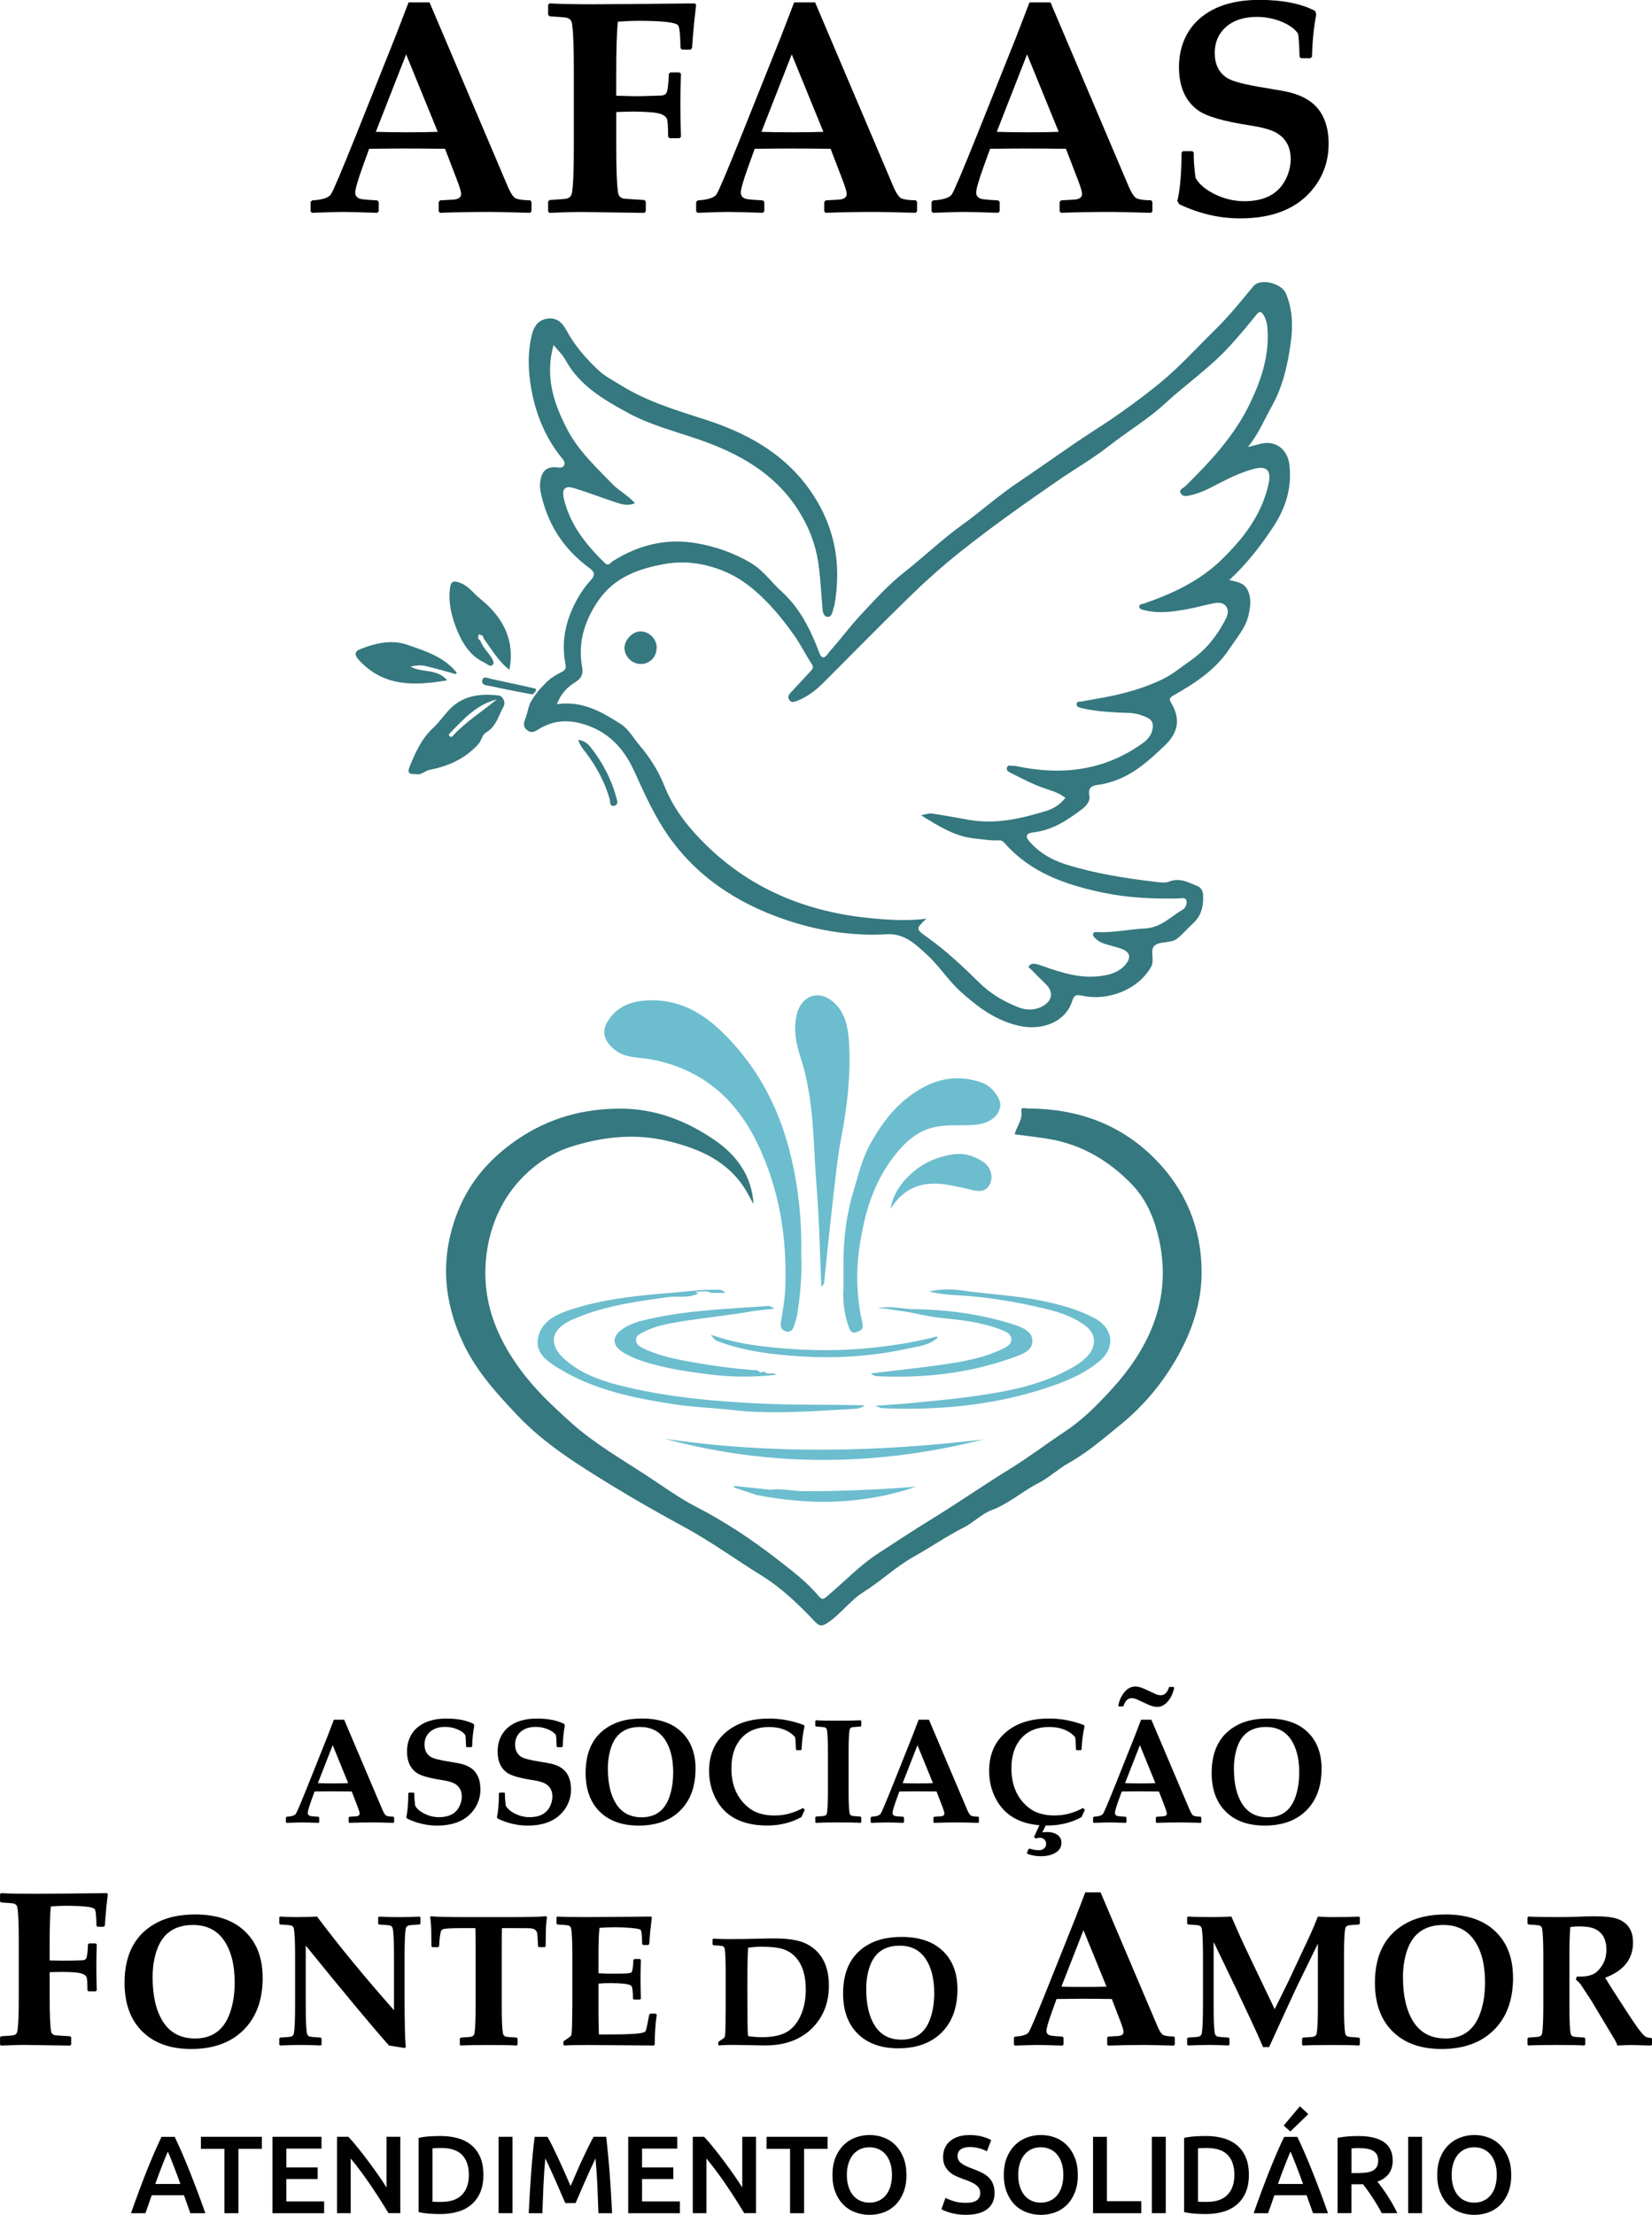 <?xml version="1.0" encoding="UTF-8"?>
<svg id="Camada_2" data-name="Camada 2" xmlns="http://www.w3.org/2000/svg" viewBox="0 0 433.98 581.67">
  <defs>
    <style>
      .cls-1 {
        fill: #35787f;
      }

      .cls-1, .cls-2, .cls-3 {
        stroke-width: 0px;
      }

      .cls-2 {
        fill: #6cbdce;
      }

      .cls-3 {
        fill: #010101;
      }
    </style>
  </defs>
  <g id="Camada_1-2" data-name="Camada 1">
    <g>
      <g>
        <g>
          <path class="cls-1" d="M197.97,316.29c-.57-1.04-1.11-2.09-1.7-3.12-4.58-8.04-12.26-11.43-20.7-13.48-8.51-2.07-16.84-1.23-25.25,1.36-5.12,1.58-9.43,4.51-12.83,7.93-5.4,5.43-8.66,12.44-9.67,20.37-1.47,11.57,2.27,21.4,8.99,30.49,3.85,5.22,8.54,9.58,13.33,13.88,5.91,5.3,12.75,9.24,19.35,13.54,4.48,2.93,8.82,6.11,13.57,8.56,7.35,3.79,14.21,8.34,20.72,13.37,3.94,3.05,8,6.06,11.23,9.93,1.05,1.26,1.47.77,2.4-.02,4.48-3.77,8.54-8.09,13.47-11.27,4.49-2.89,8.93-5.86,13.49-8.65,7.04-4.31,13.86-9.06,20.9-13.39,4.98-3.07,9.61-6.6,14.45-9.81,4.7-3.11,8.57-7.03,12.21-11.01,10-10.94,15.85-23.59,12.67-38.92-1.13-5.46-3.23-10.75-7.06-14.79-5.99-6.3-13.29-10.7-22.06-12.15-2.92-.48-5.87-.81-8.94-1.22.57-2.1,2.14-3.82,1.77-6.18-.17-1.05,1.05-.6,1.62-.6,12.95.02,24.38,3.99,33.58,13.34,7.97,8.1,12.06,18.03,12.16,29.32.07,8.36-2.59,16.12-6.82,23.37-3.84,6.59-8.72,12.34-14.57,17.08-4.36,3.53-8.6,7.25-13.64,10.06-2.62,1.46-5.11,3.83-7.84,5.21-4.23,2.14-7.75,5.4-12.28,7.09-2.64.98-4.75,3.28-7.31,4.56-4.54,2.28-8.69,5.19-13.11,7.65-4.67,2.59-8.64,6.43-13.2,9.28-3.61,2.26-5.99,5.81-9.52,8.14-1.43.94-2.13.89-3.24-.28-4.3-4.54-8.78-8.89-14.15-12.2-6.72-4.15-13.1-8.82-20.06-12.6-6.56-3.56-13.08-7.25-19.44-11.15-8.72-5.35-17.44-10.77-24.55-18.26-5.47-5.77-10.84-11.69-14.27-18.99-5.4-11.5-6.09-23.17-1.18-35.08,3.16-7.66,8.29-13.44,15.1-18.18,8.35-5.8,17.54-8.34,27.46-8.32,9.15.01,17.45,3.23,24.9,8.41,5.71,3.97,9.56,9.34,10.01,16.72Z"/>
          <path class="cls-2" d="M210.49,329.81c.22,4.86-.24,10.27-1.09,15.64-.15.94-.56,1.83-.83,2.75-.3,1.04-.88,1.81-2.06,1.48-1.18-.32-1.58-1.22-1.38-2.44.51-3.01,1.06-6,1.17-9.09.48-13.24-1.59-26.01-7.37-37.96-5.64-11.64-14.54-19.38-27.64-21.93-3.44-.67-7.26-.2-10.27-2.96-2.15-1.98-3.01-4.16-1.56-6.75,1.99-3.56,5.29-5.26,9.17-5.7,8.04-.91,14.75,2.21,20.44,7.58,9.26,8.73,15.17,19.45,18.33,31.76,2.28,8.88,3.29,17.88,3.08,27.62Z"/>
          <path class="cls-2" d="M215.76,337.87c-.39-8.81-.52-17.55-1.24-26.23-.93-11.29-.57-22.75-4.15-33.73-1.23-3.75-2.02-7.55-1.04-11.55,1.22-5.01,5.94-6.56,9.74-3.08,3.09,2.82,3.74,6.72,3.97,10.53.49,8.23-.42,16.38-1.97,24.5-1.15,6.04-1.72,12.21-2.43,18.33-.76,6.5-1.38,13.02-2.08,19.53-.06.57,0,1.24-.79,1.7Z"/>
          <path class="cls-2" d="M174.5,377.82c27.94,4.15,55.9,3.53,83.88.2-27.99,7.08-55.95,7.36-83.88-.2Z"/>
          <path class="cls-2" d="M233.93,317.57c.58-3.72,2.6-6.74,5.3-9.22,3.08-2.83,6.79-4.53,10.99-5.17,2.95-.45,5.55.3,7.96,1.87,2.07,1.35,2.88,3.92,1.84,5.95-1.11,2.17-2.99,1.95-4.97,1.45-2.03-.51-4.08-.95-6.14-1.3-6.28-1.05-11.45.52-14.99,6.42Z"/>
          <path class="cls-2" d="M246.35,351.26c-2.14,2.06-5.04,2.29-7.68,2.87-9.28,2.04-18.7,2.69-28.18,2.09-7.42-.47-14.78-1.31-21.81-3.93-.8-.3-.78-.34-1.99-1.78,5.6,2.01,11,2.83,16.45,3.37,9.08.9,18.14,1,27.24-.06,5.31-.62,10.53-1.45,15.68-2.84.1.1.19.19.29.29Z"/>
          <path class="cls-2" d="M211.05,391.61c-2.89,0-5.74-.8-8.65-.37-.08.08-.17.14-.26.19.09-.05.18-.11.26-.19-3.17-.34-6.34-.67-9.52-1.01l-.07.41c1.96.65,3.92,1.3,5.87,1.96,14.2,2.8,28.22,2.55,41.99-2.17-9.86.79-19.74,1.21-29.64,1.19Z"/>
          <path class="cls-2" d="M287.2,345.99c-4.23-2.15-8.76-3.39-13.4-4.35-6.95-1.43-14.04-1.75-21.05-2.74-2.85-.4-5.81-.39-8.7.26,2.58.7,5.28.89,7.85,1.03,7.63.44,15.1,1.71,22.49,3.47,3.81.91,7.6,2.13,10.79,4.55,2.64,2.01,2.92,5,.81,7.57-1.35,1.64-3.15,2.76-5,3.77-8.3,4.53-17.44,6.08-26.63,7.33-5.44.74-10.93,1.16-16.39,1.73h0c-2.53.18-5.06.35-7.59.55-.27.02-.28.19-.02.26.08.02.17.03.26.04,5.84,0,11.67,0,17.51,0-5.84,0-11.67,0-17.51,0,.4.13.8.36,1.21.37,14.51.59,28.81-.68,42.69-5.21,5.06-1.65,9.99-3.6,14.19-7.05,4.57-3.76,3.69-8.95-1.51-11.59Z"/>
          <path class="cls-2" d="M266.16,347.79c-8.73-2.75-17.7-3.92-26.83-3.99-2.92-.18-5.82-.93-8.76-.19,2.1-.08,4.14.41,6.19.7,3.36.4,6.61,1.39,10,1.75,5.45.58,10.96,1.1,16.14,3.12,1.21.47,2.71,1.03,2.78,2.49.07,1.44-1.3,2.11-2.51,2.68-5.12,2.42-10.64,3.32-16.16,4.11-6.06.86-12.15,1.49-18.23,2.22.59.57,1.17.72,1.75.75,12.15.54,24.05-.74,35.56-4.89,2.35-.85,5.19-1.75,5.13-4.46-.05-2.49-2.75-3.55-5.07-4.28Z"/>
          <path class="cls-2" d="M257.97,284.34c-5.47-1.94-10.7-1.43-15.79,1.42-6.18,3.46-10.33,8.76-13.63,14.8-2.08,3.8-3.05,8.02-4.31,12.15-1.76,5.74-2.5,11.54-2.66,17.48,0,2.74,0,5.48,0,8.23-.23,3.52.24,6.95,1.46,10.27.37,1.01.96,1.62,2.2,1.09,1.07-.46,1.65-.8,1.31-2.28-1.48-6.54-1.74-13.16-.79-19.83,1.22-8.57,3.54-16.74,8.88-23.72,2.89-3.78,6.13-7.01,11.24-8.02,3.6-.71,7.16-.17,10.71-.59,3.38-.4,5.74-2.14,6.17-4.73.34-2.01-2.14-5.34-4.79-6.28Z"/>
          <path class="cls-2" d="M201.46,360.66c-.47-.43-.98-.51-1.56-.23-.12-.09-.26-.13-.41-.14-.19-.14-.38-.4-.58-.41-6.29-.41-12.51-1.3-18.7-2.45-3.86-.72-7.69-1.61-11.25-3.33-.9-.44-1.94-1.02-1.88-2.3.05-1,.85-1.4,1.66-1.83,3.21-1.7,6.73-2.37,10.24-2.93,6.03-.96,12.12-1.54,18.13-2.59,1.93-.34,3.94-.5,6.25-.72-.85-.83-1.4-.75-1.9-.72-10.02.7-20.09,1.05-29.95,3.18-2.68.58-5.47,1.15-7.84,2.75-3,2.02-2.99,4.38.12,6.28,2.7,1.65,5.7,2.54,8.76,3.33,4.66,1.2,9.4,1.86,14.15,2.44,5.73.7,11.45.71,17.18.06-.71-.74-1.63-.19-2.43-.39"/>
          <path class="cls-2" d="M200.13,368.63c-12.76-.62-25.45-1.72-37.85-4.93-5.15-1.33-10.14-3.25-14.16-6.92-4.07-3.71-3.32-7.62,1.69-9.96,8.1-3.79,16.83-4.92,25.55-6.16,2.73-.39,5.61.42,8.19-1.06-.25-.06-.5-.11-.75-.17.06-.08.14-.24.19-.24,1.25.12,2.57-.4,3.76.34,1.11,0,2.23,0,3.81,0-1.11-1.1-1.83-.77-2.49-.8-3.77-.14-7.5.45-11.25.75-9.23.74-18.44,1.63-27.28,4.58-3.88,1.3-7.76,3.33-8.28,7.85-.43,3.74,2.85,5.84,5.65,7.54,9.19,5.6,19.55,7.71,29.99,9.32,5.08.79,10.28.93,15.38,1.52,10.71,1.24,21.32.29,31.97-.29.9-.05,1.9-.07,2.86-.93-9.14-.26-18.06-.02-26.97-.45Z"/>
        </g>
        <g>
          <path class="cls-1" d="M142.19,180.59c1.66-1.76,2.36-2.6,5.55-4.22.87-.44,1-1.08.82-1.95-1.19-5.82.02-11.28,2.73-16.43,1.06-2.02,2.38-3.97,3.92-5.64,1.49-1.62.67-2.41-.57-3.32-6.85-5.07-11.05-11.82-12.68-20.16-.18-.92-.12-1.94.04-2.87.36-2.14,1.54-3.4,3.9-3.3.82.04,1.95.41,2.34-.63.33-.88-.48-1.55-1.02-2.24-3.65-4.66-5.98-9.97-7.25-15.7-1.18-5.32-1.56-10.73-.28-16.11.48-2.03,1.48-3.79,3.73-4.27,2.52-.54,4.16.73,5.31,2.87,2.19,4.09,5.21,7.57,8.57,10.69,1.68,1.56,3.82,2.64,5.8,3.87,6.87,4.27,14.51,6.55,22.16,9.01,10.38,3.35,19.94,8.4,26.73,17.46,7.07,9.44,9.29,19.98,7.18,31.5-.05.25-.25.48-.28.73-.15,1-.51,2.24-1.53,2.12-1.13-.14-1.24-1.47-1.33-2.56-.32-3.92-.51-7.87-1.09-11.76-.71-4.83-2.47-9.28-5.1-13.47-6.23-9.91-15.69-15.14-26.32-18.81-6.21-2.15-12.66-3.77-18.46-6.92-6.42-3.49-12.81-7.16-16.52-13.96-.72-1.32-1.89-2.4-3.12-3.92-2.3,8.26,0,15.22,3.51,22.01,2.97,5.75,7.65,10.1,12.06,14.62,1.69,1.73,4.02,2.88,5.81,4.91-1.92.86-3.57.27-5.16-.25-3.61-1.18-7.16-2.58-10.79-3.68-2.51-.76-3.33.2-2.7,2.84,1.63,6.82,5.81,12,10.68,16.76,1.05,1.03,1.56-.06,2.14-.43,6.74-4.27,14.08-6.07,21.93-4.73,5.06.87,9.94,2.57,14.41,5.23,3.21,1.92,5.33,5.03,8.04,7.49,4.87,4.43,7.63,10.1,9.92,16.16.97,2.55,2.23.04,2.85-.65,2.81-3.12,5.29-6.53,8.16-9.58,3.6-3.83,7.16-7.79,11.27-11.02,5.14-4.04,9.86-8.59,15.18-12.42,4.96-3.57,9.54-7.69,14.61-11.1,6.95-4.66,13.7-9.61,20.75-14.13,5.7-3.66,11.22-7.66,16.48-11.93,5.25-4.27,9.78-9.35,14.62-14.08,3.67-3.59,6.86-7.56,10.11-11.5,1.74-2.11,7.35-.79,8.5,1.94,1.73,4.07,1.89,8.4,1.32,12.63-.79,5.93-2.1,11.83-5.07,17.1-1.93,3.41-3.38,7.11-6.24,10.62,1.35-.35,2.21-.56,3.05-.8,4.09-1.15,7.39,1.24,7.88,5.52.68,6.03-1.01,11.39-4.41,16.48-3.25,4.87-6.78,9.45-11.41,13.74,2.2.43,3.98.79,4.86,2.66,1,2.13.7,4.28.24,6.42-.74,3.45-3.1,6-4.97,8.85-3.71,5.67-9.17,9.17-14.85,12.4-1.21.69-.97,1.16-.42,2.11,2.43,4.19,1.66,7.76-1.91,11.12-3.96,3.73-7.91,7.41-13.22,9.18-1.16.39-2.29.74-3.52.93-1.57.24-3.54.25-2.94,3.05.26,1.22-.76,2.53-1.92,3.41-3.84,2.9-7.77,5.54-12.75,6.11-2.05.23-2.31,1.09-.85,2.68,2.56,2.78,5.59,4.56,9.32,5.73,7.6,2.4,15.37,3.6,23.21,4.55,1.3.16,2.78.43,3.91-.02,2.8-1.12,5.03.2,7.4,1.14,1.14.45,1.51,1.48,1.55,2.49.12,2.77-.44,5.34-2.64,7.33-1.42,1.28-2.65,2.79-4.14,3.98-1.69,1.35-4.28.64-5.82,1.75-1.61,1.16-.01,3.74-1.03,5.61-3.16,5.77-10.92,9.19-18.11,7.67-1.54-.32-2.13-.31-2.69,1.47-1.65,5.24-7.6,7.8-13.82,6.45-6.23-1.35-11.07-5.02-15.62-9.16-3.2-2.91-5.54-6.7-8.69-9.55-2.86-2.58-5.77-5.64-10.56-5.36-9.05.53-18.02-.9-26.53-3.78-13.14-4.46-24.39-11.92-32.05-23.87-3.11-4.85-5.44-10.15-7.85-15.39-2.78-6.05-7.05-10.46-13.75-12.29-3.95-1.08-7.53-.73-11.02,1.34-1.01.6-2.05,1.45-3.32.35-1.21-1.04-.75-2.11-.3-3.29.51-1.35.66-2.88,1.34-4.12.56-1,1.79-2.75,2.69-3.7ZM140.33,182.02c-.49.51-.63.31-2.07.05-3.18-.57-6.34-1.24-9.5-1.9-.9-.19-2.31-.21-2.08-1.43.26-1.35,1.48-.64,2.4-.43,3.83.85,6.73,1.4,11.49,2.52.62.15-.04.97-.24,1.19ZM243.44,241.19c-3.02,2.85-2.94,2.73.52,5.23,4.74,3.42,9.03,7.43,13.17,11.53,3.07,3.05,6.64,5.13,10.55,6.64,2.04.79,4.31.78,6.35-.41,2.5-1.47,2.74-3.78.67-5.76-1.26-1.21-2.49-2.45-3.69-3.71-.31-.32-1.12-.58-.58-1.19.29-.32.96-.48,1.41-.41.85.13,1.68.45,2.5.74,4.63,1.63,9.29,3.08,14.31,2.53,2.67-.29,5.17-.92,7-3.04,1.6-1.86,1.22-3.35-1.04-4.16-1.22-.44-2.5-.74-3.75-1.1-1.19-.34-2.31-.81-3.18-1.72-.28-.29-.68-.6-.51-1.11.18-.56.68-.48,1.09-.46,4.22.21,8.36-.74,12.53-.95,4.21-.22,6.7-3.09,9.87-4.92.84-.49,1.27-1.62.99-2.49-.28-.86-1.4-.49-2.12-.47-6.66.11-13.27-.15-19.83-1.54-9.72-2.06-18.86-5.17-25.7-12.91-.41-.46-.8-.86-1.53-.82-2.16.12-4.29-.28-6.44-.49-5.2-.52-9.35-3.18-14.08-6.1,1.35-.24,2.12-.56,2.83-.46,3.27.49,6.53,1.11,9.8,1.68,6.93,1.2,13.52-.3,20.11-2.3,2.19-.67,3.8-1.76,5.2-3.48-1.69-1.34-3.56-1.85-5.35-2.46-3.13-1.06-6.02-2.6-8.95-4.06-.59-.29-1.4-.69-1.02-1.57.32-.75,1.09-.23,1.64-.32.33-.05.7.04,1.04.12,11.89,2.49,23.06,1.1,33.11-6.2,1.54-1.12,2.61-2.79,2.48-4.64-.12-1.81-2.17-2.27-3.49-2.72-1.73-.59-3.71-.45-5.59-.56-3.26-.19-6.52-.4-9.71-1.19-.59-.15-1.29-.3-1.22-1.1.07-.73.78-.52,1.25-.61,1.88-.34,3.76-.66,5.64-1.01,5.39-.98,10.68-2.43,15.59-4.79,2.7-1.3,5.13-3.33,7.64-5.09,3.99-2.82,6.78-6.41,8.98-10.62.6-1.14.94-2.41.19-3.45-.76-1.07-2.13-1.07-3.36-.82-2.21.45-4.4,1.06-6.62,1.48-3.79.7-7.59,1.27-11.44.34-.62-.15-1.39-.27-1.42-.92-.04-.77.82-.69,1.39-.89,7.42-2.6,14.47-5.87,20.19-11.43,5.74-5.58,10.57-11.77,12.37-19.83.83-3.73-.44-5.01-4.07-4-3.17.88-6.14,2.29-9.05,3.81-2.37,1.24-4.75,2.49-7.39,3.07-.92.2-2.05.47-2.57-.6-.49-1,.7-1.26,1.2-1.75,6.6-6.52,12.91-13.23,17-21.74,2.99-6.22,5.11-12.56,4.62-19.58-.09-1.36-.34-2.58-1.06-3.71-.62-.97-1.05-1.05-1.88-.02-2.36,2.95-4.8,5.86-7.37,8.63-5.05,5.44-11.19,9.67-16.61,14.67-4.58,4.22-9.88,7.33-14.71,11.13-4.18,3.29-8.84,5.96-13.24,8.98-8.77,6.04-17.46,12.18-25.81,18.82-4.78,3.8-9.29,7.84-13.63,12.08-7.52,7.35-14.9,14.85-22.33,22.3-2.03,2.03-4.25,3.73-6.96,4.78-.82.32-1.51.56-2.06-.29-.56-.86,0-1.45.56-2.05,1.68-1.78,3.35-3.58,5-5.39.5-.55,1.02-1,.37-1.97-1.63-2.44-2.9-5.12-4.6-7.51-2.34-3.28-4.8-6.43-7.7-9.31-2.9-2.88-6.04-5.4-9.6-7.04-5.25-2.41-10.97-3.45-16.82-2.38-6.94,1.27-13.26,3.52-17.5,9.84-3.58,5.34-5.24,10.93-4.08,17.32.29,1.57-.11,2.82-1.75,3.82-2.1,1.28-3.87,3.07-4.89,5.83,6.63-.99,11.81,2.01,16.82,5.24,2.11,1.36,3.32,3.73,4.94,5.62,2.77,3.25,4.96,6.79,6.49,10.64,2.13,5.35,5.37,9.73,9.34,13.86,12.54,13.07,28.02,19.37,45.78,20.93,4.62.41,9.19.64,13.83.02Z"/>
          <path class="cls-1" d="M109.22,203.3c-1.13-.09-2.48.19-1.61-1.96,1.49-3.66,3.04-7.2,5.99-9.99,1.44-1.36,2.67-2.96,3.96-4.47,3.57-4.18,8.32-4.8,13.34-4.25,1.26.14,1.96,1.86,1.43,2.82-1.35,2.41-1.96,5.37-4.64,6.92-1.1.64-1.13,2.04-1.96,2.97-3.47,3.92-7.9,5.86-12.91,6.85-1.2.24-2.13,1.45-3.6,1.1ZM130.49,183.69c-5.28,1.33-8.75,5.19-12.33,8.9-.31.32-.29.56.05.82.4.3.64-.02.85-.25,3.37-3.69,7.62-6.28,11.44-9.47Z"/>
          <path class="cls-1" d="M126.21,168.31c.55,1.51,1.68,2.64,2.58,3.92.51.72,1.16,1.75.69,2.31-.66.78-1.52-.19-2.26-.54-3.72-1.75-5.72-5.01-7.18-8.58-1.36-3.31-2.22-6.78-1.89-10.44.21-2.34.8-2.69,3-1.8,2.05.84,3.28,2.71,4.92,4.01,5.86,4.67,9.31,10.72,7.74,18.71-2.91-2.24-4.66-5.42-6.8-8.27.07-.86-.72-.77-1.16-1.06-.43.7-.28,1.27.37,1.74Z"/>
          <path class="cls-1" d="M119.7,177.03c-2.73-.74-5.45-1.57-8.21-2.18-1.15-.25-2.41-.04-3.67.2,2.93,1.72,6.96.41,9.66,3.62-8.74,1.49-16.81,1.7-23.25-5.4-1.15-1.27-1.11-2.18.4-2.79,3.96-1.6,8.29-2.55,12.26-1.18,4.72,1.63,9.76,3.16,13.12,7.4-.1.11-.2.22-.3.34Z"/>
          <path class="cls-1" d="M151.9,194.29c1.65.26,2.54,1.03,3.28,1.97,3.02,3.88,5.35,8.14,6.64,12.9.22.82.84,2.15-.47,2.45-1.26.29-1-1.1-1.22-1.87-1.29-4.4-3.43-8.37-6.18-12.02-.72-.96-1.58-1.84-2.05-3.45Z"/>
          <path class="cls-1" d="M172.5,169.94c.05,2.52-1.68,4.4-4.1,4.44-2.24.04-4.22-1.79-4.35-4.02-.13-2.17,2.03-4.51,4.19-4.54,2.2-.03,4.22,1.91,4.27,4.12Z"/>
        </g>
      </g>
      <g>
        <path class="cls-3" d="M103.53,478.53l-.17.19c-2.82-.08-4.51-.11-5.1-.11-2.33,0-4.5.04-6.5.11l-.17-.19v-1.2l.19-.21,1.65-.1c.7-.04,1.05-.29,1.05-.74,0-.27-.18-.86-.53-1.79l-1.54-4.01c-1.75-.03-3.54-.04-5.36-.04-.99,0-2.46.01-4.41.04l-.84,2.32c-.63,1.76-.95,2.87-.95,3.31,0,.48.3.77.89.86.33.05.98.1,1.94.15l.19.19v1.22l-.19.19c-2.35-.08-3.85-.11-4.53-.11-.52,0-1.81.04-3.86.11l-.19-.17v-1.24l.21-.19c1.31-.08,2.11-.34,2.41-.78.3-.44,1.42-3.09,3.36-7.93l4.96-12.42c.37-.96.93-2.42,1.67-4.36h2.7l10.08,23.72c.39.9.75,1.41,1.07,1.52.42.15,1.02.23,1.81.23l.17.21v1.22ZM91.47,468.29l-4.07-9.97-3.9,9.97c1.04.04,2.39.06,4.05.06s2.92-.02,3.92-.06Z"/>
        <path class="cls-3" d="M126.22,469.81c0,2.09-.6,3.94-1.79,5.54-1.04,1.41-2.4,2.45-4.09,3.14-1.55.63-3.39.95-5.54.95-2.66,0-5.28-.61-7.84-1.83l-.23-.42c.35-1.46.53-3.53.53-6.22l.19-.19h1.22l.17.19v.44c0,.71.08,1.65.23,2.82.46.81,1.27,1.51,2.45,2.09,1.23.61,2.51.91,3.84.91,2.51,0,4.25-.88,5.21-2.62.49-.9.74-1.83.74-2.8,0-1.62-.68-2.78-2.04-3.48-.67-.34-1.76-.63-3.25-.86-3.39-.52-5.61-1.17-6.68-1.96-1.61-1.19-2.42-3.04-2.42-5.53s.88-4.67,2.62-6.22c1.85-1.62,4.42-2.43,7.72-2.43,2.97,0,5.36.48,7.19,1.43l.13.46c-.3,1.51-.49,3.32-.55,5.44l-.21.19h-1.2l-.19-.19c-.04-1.52-.1-2.51-.19-2.97-.39-.6-1.08-1.1-2.05-1.52-1.04-.43-2.12-.65-3.25-.65-1.7,0-3.04.45-4.03,1.35-.93.85-1.39,1.95-1.39,3.29,0,1.46.53,2.53,1.58,3.21.68.44,2.3.87,4.85,1.27.27.04,1.01.16,2.23.38.75.13,1.44.31,2.07.55,1.28.48,2.24,1.22,2.89,2.21.7,1.08,1.05,2.42,1.05,4.03Z"/>
        <path class="cls-3" d="M150.02,469.81c0,2.09-.6,3.94-1.79,5.54-1.04,1.41-2.4,2.45-4.09,3.14-1.55.63-3.39.95-5.54.95-2.66,0-5.28-.61-7.84-1.83l-.23-.42c.35-1.46.53-3.53.53-6.22l.19-.19h1.22l.17.19v.44c0,.71.08,1.65.23,2.82.46.81,1.27,1.51,2.45,2.09,1.23.61,2.51.91,3.84.91,2.51,0,4.25-.88,5.21-2.62.49-.9.74-1.83.74-2.8,0-1.62-.68-2.78-2.04-3.48-.67-.34-1.76-.63-3.25-.86-3.39-.52-5.61-1.17-6.68-1.96-1.61-1.19-2.42-3.04-2.42-5.53s.88-4.67,2.62-6.22c1.85-1.62,4.42-2.43,7.72-2.43,2.97,0,5.36.48,7.19,1.43l.13.46c-.3,1.51-.49,3.32-.55,5.44l-.21.19h-1.2l-.19-.19c-.04-1.52-.1-2.51-.19-2.97-.39-.6-1.08-1.1-2.05-1.52-1.04-.43-2.12-.65-3.25-.65-1.7,0-3.04.45-4.03,1.35-.93.85-1.39,1.95-1.39,3.29,0,1.46.53,2.53,1.58,3.21.68.44,2.3.87,4.85,1.27.27.04,1.01.16,2.23.38.75.13,1.44.31,2.07.55,1.28.48,2.24,1.22,2.89,2.21.7,1.08,1.05,2.42,1.05,4.03Z"/>
        <path class="cls-3" d="M182.71,464.55c0,4.68-1.36,8.35-4.09,11.01-2.65,2.59-6.27,3.88-10.86,3.88-4.34,0-7.74-1.22-10.21-3.66-2.47-2.44-3.71-5.84-3.71-10.19,0-6.1,2.33-10.32,6.98-12.67,2.12-1.06,4.72-1.6,7.82-1.6,4.42,0,7.87,1.16,10.33,3.48,2.5,2.36,3.75,5.6,3.75,9.74ZM176.85,465.54c0-3.68-.74-6.6-2.22-8.76-1.48-2.16-3.64-3.24-6.5-3.24-3.77,0-6.26,1.69-7.49,5.08-.63,1.74-.95,3.68-.95,5.84,0,3.92.72,7.01,2.17,9.28,1.5,2.35,3.73,3.52,6.71,3.52,3.61,0,6.04-1.78,7.28-5.34.66-1.89.99-4.01.99-6.37Z"/>
        <path class="cls-3" d="M211.41,475.27l-.88,1.94c-2.68,1.47-5.67,2.21-8.98,2.21-6.62,0-11.15-2.38-13.58-7.15-1.13-2.21-1.69-4.6-1.69-7.17,0-4.16,1.38-7.47,4.15-9.95,2.83-2.55,6.69-3.82,11.58-3.82,3.11,0,6.14.56,9.11,1.69l.25.29c-.43,1.75-.7,3.8-.8,6.14l-.17.19h-1.12l-.19-.21c-.04-1.53-.11-2.6-.21-3.2-1.58-1.79-3.87-2.68-6.87-2.68s-5.5.98-7.25,2.93c-1.75,1.95-2.62,4.6-2.62,7.95,0,4.53,1.56,8,4.68,10.42,1.66,1.29,3.89,1.94,6.68,1.94,2.54,0,5.01-.65,7.44-1.96l.48.44Z"/>
        <path class="cls-3" d="M226.25,478.53l-.17.19c-1.27-.08-3.23-.11-5.88-.11s-4.59.04-5.86.11l-.17-.19v-1.27l.19-.19c1.29-.08,2.04-.14,2.23-.19.37-.1.58-.34.65-.7.17-.91.25-2.88.25-5.9v-10.06c0-3.02-.08-4.98-.25-5.9-.06-.37-.28-.6-.65-.7-.19-.05-.93-.11-2.23-.19l-.19-.19v-1.29l.19-.17c1.22.08,3.17.11,5.86.11s4.62-.04,5.84-.11l.19.17v1.29l-.19.19c-1.29.08-2.04.14-2.23.19-.37.1-.58.34-.65.7-.17.91-.25,2.88-.25,5.9v10.06c0,3.02.08,4.98.25,5.9.06.37.28.6.65.7.19.05.93.11,2.23.19l.19.19v1.27Z"/>
        <path class="cls-3" d="M257.15,478.53l-.17.19c-2.82-.08-4.51-.11-5.1-.11-2.33,0-4.5.04-6.5.11l-.17-.19v-1.2l.19-.21,1.65-.1c.7-.04,1.05-.29,1.05-.74,0-.27-.18-.86-.53-1.79l-1.54-4.01c-1.75-.03-3.54-.04-5.36-.04-.99,0-2.46.01-4.41.04l-.84,2.32c-.63,1.76-.95,2.87-.95,3.31,0,.48.3.77.89.86.33.05.98.1,1.94.15l.19.19v1.22l-.19.19c-2.35-.08-3.85-.11-4.53-.11-.52,0-1.81.04-3.86.11l-.19-.17v-1.24l.21-.19c1.31-.08,2.11-.34,2.41-.78.3-.44,1.42-3.09,3.36-7.93l4.96-12.42c.37-.96.93-2.42,1.67-4.36h2.7l10.08,23.72c.39.9.75,1.41,1.07,1.52.42.15,1.02.23,1.81.23l.17.21v1.22ZM245.09,468.29l-4.07-9.97-3.9,9.97c1.04.04,2.39.06,4.05.06s2.92-.02,3.92-.06Z"/>
        <path class="cls-3" d="M285,475.27l-.88,1.94c-2.68,1.47-5.67,2.21-8.98,2.21h-.44l-.88,1.81c.42-.06.86-.1,1.31-.1,1.01,0,1.86.22,2.53.65.79.49,1.18,1.22,1.18,2.19,0,1.23-.63,2.16-1.88,2.78-.99.49-2.16.74-3.52.74-1.24,0-2.43-.21-3.56-.63l-.1-.3.42-.97.29-.1c.85.28,1.67.42,2.45.42.51,0,.95-.15,1.32-.46.37-.3.56-.71.56-1.22,0-.46-.16-.84-.47-1.14-.31-.3-.71-.46-1.21-.46-.29,0-.64.06-1.05.19l-.46-.34,1.41-3.14c-5.49-.46-9.33-2.82-11.51-7.08-1.13-2.21-1.69-4.6-1.69-7.17,0-4.16,1.38-7.47,4.15-9.95,2.83-2.55,6.69-3.82,11.58-3.82,3.11,0,6.14.56,9.11,1.69l.25.29c-.43,1.75-.7,3.8-.8,6.14l-.17.19h-1.12l-.19-.21c-.04-1.53-.11-2.6-.21-3.2-1.58-1.79-3.87-2.68-6.87-2.68s-5.5.98-7.25,2.93c-1.75,1.95-2.62,4.6-2.62,7.95,0,4.53,1.56,8,4.68,10.42,1.66,1.29,3.89,1.94,6.68,1.94,2.54,0,5.01-.65,7.44-1.96l.48.44Z"/>
        <path class="cls-3" d="M315.58,478.53l-.17.19c-2.82-.08-4.51-.11-5.1-.11-2.33,0-4.5.04-6.5.11l-.17-.19v-1.2l.19-.21,1.65-.1c.7-.04,1.05-.29,1.05-.74,0-.27-.18-.86-.53-1.79l-1.54-4.01c-1.75-.03-3.54-.04-5.36-.04-.99,0-2.46.01-4.41.04l-.84,2.32c-.63,1.76-.95,2.87-.95,3.31,0,.48.3.77.89.86.33.05.98.1,1.94.15l.19.19v1.22l-.19.19c-2.35-.08-3.85-.11-4.53-.11-.52,0-1.81.04-3.86.11l-.19-.17v-1.24l.21-.19c1.31-.08,2.11-.34,2.41-.78.3-.44,1.42-3.09,3.36-7.93l4.96-12.42c.37-.96.93-2.42,1.67-4.36h2.7l10.08,23.72c.39.9.75,1.41,1.07,1.52.42.15,1.02.23,1.81.23l.17.21v1.22ZM308.45,443.22c-.27,1.43-.81,2.62-1.64,3.58-.84.99-1.77,1.48-2.8,1.48-.7,0-1.53-.22-2.49-.67-.34-.16-.84-.39-1.5-.68-.25-.13-.69-.33-1.29-.61-.51-.23-1-.34-1.46-.34-1.01,0-1.74.72-2.17,2.17h-1.2l-.13-.19c.27-1.43.81-2.63,1.65-3.6.83-.97,1.76-1.46,2.79-1.46.7,0,1.53.22,2.49.67.34.17.84.39,1.5.68.25.13.68.33,1.29.61.51.23,1,.34,1.46.34,1.01,0,1.74-.72,2.17-2.17h1.2l.13.19ZM303.52,468.29l-4.07-9.97-3.9,9.97c1.04.04,2.39.06,4.05.06s2.92-.02,3.92-.06Z"/>
        <path class="cls-3" d="M347.17,464.55c0,4.68-1.36,8.35-4.09,11.01-2.65,2.59-6.27,3.88-10.86,3.88-4.34,0-7.74-1.22-10.21-3.66-2.47-2.44-3.71-5.84-3.71-10.19,0-6.1,2.33-10.32,6.98-12.67,2.12-1.06,4.72-1.6,7.82-1.6,4.42,0,7.87,1.16,10.33,3.48,2.5,2.36,3.75,5.6,3.75,9.74ZM341.31,465.54c0-3.68-.74-6.6-2.22-8.76-1.48-2.16-3.64-3.24-6.5-3.24-3.77,0-6.26,1.69-7.49,5.08-.63,1.74-.95,3.68-.95,5.84,0,3.92.72,7.01,2.17,9.28,1.5,2.35,3.73,3.52,6.71,3.52,3.61,0,6.04-1.78,7.28-5.34.66-1.89.99-4.01.99-6.37Z"/>
      </g>
      <g>
        <path class="cls-3" d="M28.33,497.39l-.37,3.22c-.08.72-.16,1.66-.25,2.83l-.17,2.26-.28.31h-1.64l-.28-.28c-.04-2.54-.19-4-.45-4.35-.43-.58-3.06-.88-7.89-.88-.77,0-1.99.06-3.65.17-.21,1.92-.31,5.37-.31,10.35v3.82l3.2.08c.96.02,2.74-.02,5.34-.11.51-.02.85-.16,1.02-.42.28-.45.45-1.7.51-3.73l.28-.28h1.75l.28.28c-.08,2.11-.11,4.04-.11,5.8,0,1.9.04,3.99.11,6.25l-.28.25h-1.89l-.28-.28c0-1.98-.08-3.14-.25-3.48-.32-.66-1.29-1.06-2.91-1.19-1.11-.09-2.21-.14-3.28-.14-1.3,0-2.46.03-3.48.08v6.73c0,4.47.12,7.39.37,8.76.09.55.41.9.96,1.05.13.04,1.48.13,4.04.28l.28.28v1.89l-.31.28-11.37-.17c-1.62-.02-3.86.04-6.73.17l-.28-.25v-1.92l.28-.28c1.92-.11,3.03-.21,3.31-.28.55-.15.87-.5.96-1.05.25-1.38.37-4.3.37-8.76v-14.96c0-4.47-.12-7.39-.37-8.76-.09-.55-.42-.9-.96-1.05-.28-.07-1.39-.17-3.31-.28l-.28-.28v-1.92l.28-.25c1.81.11,4.71.17,8.71.17,2.58,0,8.93-.06,19.06-.17l.28.23Z"/>
        <path class="cls-3" d="M69.01,519.39c0,5.88-1.71,10.49-5.14,13.84-3.33,3.25-7.88,4.88-13.65,4.88-5.45,0-9.73-1.53-12.84-4.6-3.11-3.07-4.66-7.33-4.66-12.8,0-7.67,2.92-12.97,8.77-15.92,2.66-1.34,5.94-2.01,9.82-2.01,5.56,0,9.89,1.46,12.98,4.38,3.14,2.96,4.71,7.04,4.71,12.24ZM61.65,520.63c0-4.62-.93-8.29-2.79-11.01s-4.58-4.08-8.16-4.08c-4.73,0-7.87,2.13-9.42,6.38-.8,2.18-1.19,4.63-1.19,7.34,0,4.92.91,8.81,2.72,11.67,1.88,2.95,4.69,4.42,8.44,4.42,4.54,0,7.59-2.24,9.16-6.72.83-2.37,1.24-5.04,1.24-8.01Z"/>
        <path class="cls-3" d="M110.46,505.17l-.26.24c-1.63.1-2.56.18-2.8.24-.46.13-.73.42-.81.88-.21,1.15-.31,3.62-.31,7.41v9.71c0,7.16.1,11.82.31,13.98l-.31.22c-1.8-.3-3.16-.52-4.09-.65-4.27-4.8-11.56-13.54-21.87-26.25v15.63c0,3.79.1,6.26.31,7.41.08.46.35.76.81.88.24.06,1.17.14,2.8.24l.24.24v1.63l-.24.21c-1.83-.1-3.54-.14-5.12-.14-1.83,0-3.67.05-5.52.14l-.24-.21v-1.63l.24-.24c1.62-.1,2.56-.17,2.8-.24.46-.13.73-.42.81-.88.21-1.15.31-3.62.31-7.41v-12.64c0-3.79-.1-6.26-.31-7.41-.08-.46-.35-.76-.81-.88-.24-.06-1.17-.14-2.8-.24l-.24-.24v-1.62l.24-.22c1.51.1,2.96.14,4.33.14,2.15,0,3.94-.05,5.35-.14,5.74,7.65,12.48,15.85,20.22,24.6v-13.98c0-3.79-.1-6.26-.31-7.41-.08-.46-.35-.76-.81-.88-.24-.06-1.17-.14-2.8-.24l-.24-.24v-1.62l.24-.22c1.78.1,3.48.14,5.09.14,2.06,0,3.9-.05,5.55-.14l.24.22v1.62Z"/>
        <path class="cls-3" d="M143.71,503.47c-.19,1.18-.3,2.4-.31,3.66l-.05,3.99-.24.24h-1.51l-.26-.22c-.08-2.04-.17-3.23-.26-3.58-.19-.64-.7-1.01-1.53-1.12-.32-.05-1.82-.07-4.49-.07h-3.2c-.03.56-.05,2.77-.05,6.64v13.58c0,3.79.1,6.26.31,7.41.08.46.35.76.81.88.24.06,1.17.14,2.8.24l.24.24v1.6l-.24.24c-1.58-.1-4.03-.14-7.36-.14s-5.87.05-7.36.14l-.22-.21v-1.63l.24-.24c1.63-.1,2.56-.17,2.8-.24.46-.13.73-.42.81-.88.21-1.15.31-3.62.31-7.41v-13.58c0-3.94-.02-6.15-.07-6.64h-3.42c-2.85,0-4.52.09-5,.26-.25.1-.43.21-.53.36-.14.26-.26.77-.36,1.53-.11.84-.18,1.71-.22,2.61l-.24.24h-1.51l-.26-.24-.05-4.09c-.02-1.15-.11-2.33-.29-3.56l.21-.24c.94.16,4.37.24,10.28.24h9.68c5.45,0,8.88-.08,10.28-.24l.24.24Z"/>
        <path class="cls-3" d="M172.53,529.07c-.35,2.33-.53,4.96-.53,7.89l-.24.24-17.38-.14c-2.9,0-4.95.05-6.14.14l-.24-.24v-.67l.12-.29c1.18-.75,1.82-1.22,1.91-1.41.14-.3.23-1.36.26-3.18l.07-5.35v-12.12c0-3.79-.1-6.26-.31-7.41-.08-.46-.35-.76-.81-.88-.24-.06-1.17-.14-2.8-.24l-.24-.24v-1.62l.24-.22c1.61.1,4.1.14,7.46.14,3,0,8.69-.05,17.09-.14l.26.19-.31,2.65c-.1.84-.17,1.56-.21,2.15l-.17,2.22-.24.26h-1.39l-.24-.24c-.02-2.17-.14-3.4-.38-3.71-.17-.22-1.03-.4-2.57-.53-1.54-.13-2.89-.19-4.05-.19-1.39,0-2.79.06-4.21.17-.18,1.67-.26,3.99-.26,6.96v4.95c1.26.08,2.28.12,3.06.12l3.13-.02c1.47-.02,2.29-.13,2.49-.36.25-.29.42-1.36.5-3.23l.24-.24h1.48l.24.24c-.06,1.78-.09,3.42-.09,4.9,0,1.61.03,3.37.09,5.28l-.24.21h-1.6l-.24-.24c0-1.83-.13-2.92-.38-3.26-.25-.34-1.03-.57-2.32-.68-.97-.08-2.01-.12-3.11-.12-1.16,0-2.25.04-3.25.12v7.29c0,2.09.04,4.11.12,6.07h3.25c4.65,0,7.51-.18,8.56-.55.18-.06.3-.15.38-.26.16-.22.31-.7.45-1.43l.57-2.96.24-.26h1.46l.26.24Z"/>
        <path class="cls-3" d="M217.75,521.5c0,4.47-1.46,8.18-4.37,11.12-1.42,1.44-3.15,2.55-5.18,3.34-2.18.86-4.72,1.26-7.62,1.21l-6.99-.12c-1.9-.03-3.47.01-4.71.12l-.2-.2v-.55l.1-.24c.98-.62,1.5-1.01,1.58-1.17.12-.24.19-1.12.22-2.63l.06-4.43v-10.03c0-3.14-.09-5.18-.26-6.13-.07-.38-.29-.63-.67-.73-.2-.05-.97-.12-2.32-.2l-.2-.2v-1.35l.2-.18c1.4.08,2.73.12,4,.12,3.07,0,5.84-.04,8.31-.12,1.23-.04,2.46-.06,3.7-.06,3.43,0,6.06.39,7.9,1.17,2,.86,3.58,2.2,4.71,4.04,1.16,1.89,1.74,4.29,1.74,7.22ZM211.68,522.45c0-3.65-.88-6.46-2.65-8.43-.92-1.03-2.08-1.75-3.46-2.18-1.32-.4-3.16-.59-5.52-.59-1.23,0-2.4.09-3.52.26-.13,1.48-.2,5.05-.2,10.73l.04,8.65c.01,1.93.07,3.21.16,3.84,1.16.18,2.35.28,3.56.28,2.62,0,4.7-.38,6.21-1.15,1.64-.83,2.94-2.24,3.9-4.24.99-2.06,1.48-4.45,1.48-7.16Z"/>
        <path class="cls-3" d="M251.52,522.43c0,4.87-1.42,8.69-4.25,11.46-2.76,2.69-6.52,4.04-11.3,4.04-4.51,0-8.05-1.27-10.63-3.81-2.57-2.54-3.86-6.07-3.86-10.6,0-6.35,2.42-10.74,7.26-13.18,2.2-1.11,4.92-1.66,8.13-1.66,4.6,0,8.19,1.21,10.75,3.62,2.6,2.45,3.9,5.83,3.9,10.13ZM245.42,523.46c0-3.83-.77-6.86-2.31-9.11-1.54-2.25-3.79-3.37-6.76-3.37-3.92,0-6.52,1.76-7.8,5.28-.66,1.81-.99,3.83-.99,6.08,0,4.08.75,7.3,2.26,9.66,1.56,2.44,3.89,3.66,6.99,3.66,3.76,0,6.29-1.85,7.58-5.56.69-1.96,1.03-4.18,1.03-6.63Z"/>
        <path class="cls-3" d="M308.61,536.94l-.25.28c-4.18-.11-6.71-.17-7.58-.17-3.47,0-6.69.06-9.67.17l-.25-.28v-1.78l.28-.31,2.46-.14c1.04-.06,1.56-.42,1.56-1.1,0-.4-.26-1.28-.79-2.66l-2.29-5.97c-2.6-.04-5.26-.06-7.97-.06-1.47,0-3.66.02-6.56.06l-1.24,3.45c-.94,2.62-1.41,4.26-1.41,4.92,0,.72.44,1.14,1.33,1.27.49.08,1.45.15,2.88.23l.28.28v1.81l-.28.28c-3.49-.11-5.73-.17-6.73-.17-.77,0-2.69.06-5.74.17l-.28-.25v-1.84l.31-.28c1.94-.11,3.13-.5,3.58-1.16.44-.66,2.11-4.59,4.99-11.79l7.38-18.46c.55-1.43,1.38-3.59,2.49-6.47h4.01l14.98,35.25c.58,1.34,1.11,2.09,1.58,2.26.62.23,1.52.34,2.69.34l.25.31v1.81ZM290.68,521.73l-6.05-14.82-5.8,14.82c1.54.06,3.55.08,6.02.08s4.33-.03,5.82-.08Z"/>
        <path class="cls-3" d="M357.23,536.96l-.24.24c-1.58-.1-4.03-.14-7.36-.14s-5.86.05-7.36.14l-.22-.21v-1.63l.24-.24c1.62-.1,2.56-.17,2.8-.24.46-.13.73-.42.81-.88.21-1.15.31-3.62.31-7.41v-16.16l-5.33,10.92c-.3.61-1.34,2.84-3.11,6.69l-4.37,9.56h-1.6c-.83-1.98-1.95-4.47-3.37-7.48l-3.35-7.1-6.26-13.03v16.59c0,3.79.1,6.26.31,7.41.08.46.35.76.81.88.24.06,1.17.14,2.8.24l.24.24v1.63l-.24.21c-1.83-.1-3.54-.14-5.12-.14-1.83,0-3.67.05-5.52.14l-.24-.21v-1.63l.24-.24c1.62-.1,2.56-.17,2.8-.24.46-.13.73-.42.81-.88.21-1.15.31-3.62.31-7.41v-12.64c0-3.79-.1-6.26-.31-7.41-.08-.46-.35-.76-.81-.88-.24-.06-1.17-.14-2.8-.24l-.24-.24v-1.62l.24-.22c1.66.1,3.75.14,6.29.14,1.94,0,3.64-.05,5.09-.14.53,1.21,1.27,2.92,2.25,5.12l1.53,3.3,7.6,15.9,3.66-7.41,5.71-12.21c.67-1.45,1.32-3.01,1.96-4.69,1.8.1,3.01.14,3.63.14,3.12,0,5.51-.05,7.17-.14l.24.22v1.65l-.24.21c-1.62.1-2.56.18-2.8.24-.46.13-.73.42-.81.88-.21,1.15-.31,3.62-.31,7.41v12.64c0,3.79.1,6.26.31,7.41.08.46.35.76.81.88.24.06,1.17.14,2.8.24l.24.24v1.6Z"/>
        <path class="cls-3" d="M397.48,519.39c0,5.88-1.71,10.49-5.14,13.84-3.33,3.25-7.88,4.88-13.65,4.88-5.45,0-9.73-1.53-12.84-4.6-3.11-3.07-4.66-7.33-4.66-12.8,0-7.67,2.92-12.97,8.77-15.92,2.66-1.34,5.94-2.01,9.82-2.01,5.56,0,9.89,1.46,12.98,4.38,3.14,2.96,4.71,7.04,4.71,12.24ZM390.12,520.63c0-4.62-.93-8.29-2.79-11.01s-4.58-4.08-8.16-4.08c-4.73,0-7.87,2.13-9.42,6.38-.8,2.18-1.19,4.63-1.19,7.34,0,4.92.91,8.81,2.72,11.67,1.88,2.95,4.69,4.42,8.44,4.42,4.54,0,7.59-2.24,9.16-6.72.83-2.37,1.24-5.04,1.24-8.01Z"/>
        <path class="cls-3" d="M433.98,536.96l-.24.24c-.11,0-.41,0-.91-.02-2.18-.08-3.55-.12-4.09-.12-.81,0-2.1.05-3.87.14-.06-.38-.37-1.02-.91-1.91l-5.93-9.9-2.65-4.04c-.33-.49-.8-.98-1.41-1.46l.26-.81c.37.02.64.02.81.02,1.56,0,2.79-.25,3.68-.74.81-.45,1.56-1.23,2.25-2.34.68-1.12,1.03-2.45,1.03-3.99,0-2.69-1-4.51-3.01-5.45-.96-.45-2.35-.67-4.18-.67-.8,0-1.56.06-2.29.19-.16,1.56-.24,4.22-.24,7.98v12.5c0,3.79.1,6.26.31,7.41.08.46.35.76.81.88.24.06,1.17.14,2.8.24l.24.24v1.6l-.21.24c-1.59-.1-4.05-.14-7.36-.14s-5.88.05-7.36.14l-.24-.21v-1.63l.24-.24c1.63-.1,2.56-.17,2.8-.24.46-.13.73-.42.81-.88.21-1.15.31-3.62.31-7.41v-12.64c0-3.79-.1-6.26-.31-7.41-.08-.46-.35-.76-.81-.88-.24-.06-1.17-.14-2.8-.24l-.24-.24v-1.62l.24-.22c1.56.1,4.02.14,7.36.14,1.94,0,3.52-.02,4.73-.07,2.41-.1,4.21-.14,5.4-.14,2.76,0,4.78.25,6.07.74,1.74.67,2.9,1.8,3.49,3.39.29.78.43,1.71.43,2.77,0,4.33-2.44,7.41-7.31,9.23.8,1.34,1.64,2.69,2.53,4.06l3.68,5.67c2.17,3.35,3.61,5.25,4.33,5.71.37.24.88.36,1.53.36l.24.24v1.53Z"/>
      </g>
      <g>
        <path class="cls-3" d="M50.01,581.23c-.27-.79-.55-1.57-.84-2.34-.29-.77-.57-1.56-.84-2.37h-8.47c-.27.81-.55,1.61-.83,2.39-.28.78-.56,1.56-.83,2.33h-3.79c.75-2.14,1.47-4.12,2.14-5.93s1.34-3.53,1.98-5.15c.65-1.62,1.29-3.17,1.92-4.63.64-1.47,1.29-2.91,1.97-4.34h3.48c.68,1.43,1.33,2.88,1.97,4.34.64,1.47,1.28,3.01,1.92,4.63.65,1.62,1.31,3.34,2,5.15.69,1.81,1.4,3.79,2.16,5.93h-3.94ZM44.09,565.05c-.44,1.02-.95,2.27-1.52,3.73-.57,1.47-1.16,3.06-1.78,4.78h6.6c-.62-1.72-1.22-3.32-1.79-4.81s-1.08-2.72-1.5-3.71Z"/>
        <path class="cls-3" d="M68.8,561.17v3.16h-6.17v16.91h-3.68v-16.91h-6.17v-3.16h16.01Z"/>
        <path class="cls-3" d="M71.58,581.23v-20.06h12.88v3.1h-9.24v4.95h8.22v3.04h-8.22v5.88h9.93v3.1h-13.58Z"/>
        <path class="cls-3" d="M102.06,581.23c-.66-1.1-1.39-2.28-2.2-3.55-.81-1.26-1.65-2.54-2.52-3.82-.87-1.28-1.75-2.53-2.65-3.73s-1.75-2.29-2.56-3.26v14.36h-3.59v-20.06h2.98c.77.81,1.6,1.77,2.49,2.88.89,1.11,1.78,2.26,2.68,3.46.9,1.2,1.77,2.4,2.61,3.6s1.59,2.33,2.24,3.37v-13.32h3.62v20.06h-3.1Z"/>
        <path class="cls-3" d="M126.99,571.19c0,1.74-.27,3.25-.81,4.53-.54,1.28-1.31,2.36-2.3,3.21-.99.86-2.19,1.5-3.59,1.91s-2.95.62-4.65.62c-.81,0-1.73-.03-2.75-.1-1.02-.07-2-.21-2.92-.42v-19.48c.93-.21,1.91-.35,2.95-.41,1.04-.06,1.97-.09,2.78-.09,1.68,0,3.21.2,4.6.59s2.58,1.01,3.58,1.85,1.76,1.9,2.3,3.18c.54,1.28.81,2.81.81,4.59ZM113.61,578.22c.21.02.49.03.84.04.35.01.82.01,1.42.01,2.45,0,4.28-.62,5.49-1.87s1.81-2.99,1.81-5.23-.59-4.02-1.77-5.24c-1.18-1.22-3-1.82-5.47-1.82-1.08,0-1.85.03-2.32.09v14.01Z"/>
        <path class="cls-3" d="M130.98,561.17h3.65v20.06h-3.65v-20.06Z"/>
        <path class="cls-3" d="M143.82,561.17c.42.73.9,1.63,1.42,2.69.52,1.06,1.05,2.18,1.59,3.34s1.08,2.35,1.61,3.56c.53,1.21,1.02,2.32,1.46,3.34.44-1.02.93-2.14,1.45-3.34.52-1.21,1.05-2.39,1.59-3.56s1.07-2.28,1.59-3.34c.52-1.06.99-1.96,1.42-2.69h3.29c.18,1.47.34,3.03.5,4.68s.3,3.34.43,5.07c.13,1.73.25,3.46.35,5.21.11,1.75.2,3.45.28,5.11h-3.59c-.08-2.33-.17-4.74-.28-7.21-.11-2.47-.27-4.86-.49-7.18-.21.44-.46.97-.75,1.59-.29.62-.6,1.29-.93,2.01s-.66,1.47-1,2.24c-.34.77-.67,1.52-.98,2.24s-.61,1.4-.88,2.03c-.27.63-.5,1.16-.69,1.61h-2.72c-.19-.44-.42-.98-.7-1.62-.27-.64-.56-1.32-.88-2.04-.32-.72-.65-1.47-.98-2.24-.34-.77-.67-1.51-1-2.23-.33-.71-.64-1.38-.93-2.01-.29-.63-.54-1.15-.75-1.58-.22,2.32-.38,4.71-.49,7.18-.11,2.47-.2,4.87-.28,7.21h-3.59c.08-1.66.17-3.38.28-5.15.11-1.78.23-3.54.35-5.28.13-1.75.27-3.44.43-5.08s.32-3.16.5-4.55h3.37Z"/>
        <path class="cls-3" d="M165.03,581.23v-20.06h12.88v3.1h-9.24v4.95h8.22v3.04h-8.22v5.88h9.93v3.1h-13.58Z"/>
        <path class="cls-3" d="M195.51,581.23c-.66-1.1-1.39-2.28-2.2-3.55-.81-1.26-1.65-2.54-2.52-3.82-.87-1.28-1.75-2.53-2.65-3.73s-1.75-2.29-2.56-3.26v14.36h-3.59v-20.06h2.98c.77.81,1.6,1.77,2.49,2.88.89,1.11,1.78,2.26,2.68,3.46.9,1.2,1.77,2.4,2.61,3.6s1.59,2.33,2.24,3.37v-13.32h3.62v20.06h-3.1Z"/>
        <path class="cls-3" d="M217.4,561.17v3.16h-6.17v16.91h-3.68v-16.91h-6.17v-3.16h16.01Z"/>
        <path class="cls-3" d="M238.13,571.19c0,1.72-.26,3.23-.77,4.54-.51,1.31-1.21,2.41-2.08,3.29-.88.88-1.91,1.54-3.08,1.98-1.18.44-2.43.67-3.76.67s-2.59-.22-3.78-.67c-1.19-.44-2.22-1.1-3.1-1.98-.88-.88-1.58-1.97-2.1-3.29-.52-1.31-.78-2.83-.78-4.54s.26-3.23.78-4.53,1.23-2.4,2.13-3.29,1.93-1.55,3.11-2c1.18-.44,2.42-.67,3.73-.67s2.56.22,3.73.67c1.18.44,2.21,1.11,3.08,2,.88.89,1.58,1.98,2.1,3.29s.78,2.81.78,4.53ZM222.47,571.19c0,1.1.13,2.1.41,3s.66,1.66,1.17,2.29c.51.63,1.13,1.12,1.87,1.46.73.35,1.56.52,2.49.52s1.73-.17,2.46-.52c.73-.35,1.36-.83,1.87-1.46.51-.63.9-1.39,1.17-2.29s.41-1.9.41-3-.13-2.1-.41-3-.66-1.66-1.17-2.29c-.51-.63-1.13-1.12-1.87-1.46-.73-.35-1.55-.52-2.46-.52s-1.76.17-2.49.52c-.73.35-1.36.84-1.87,1.48-.51.64-.9,1.4-1.17,2.29-.27.89-.41,1.88-.41,2.98Z"/>
        <path class="cls-3" d="M253.74,578.51c1.31,0,2.27-.22,2.87-.67.6-.44.9-1.07.9-1.88,0-.48-.1-.9-.3-1.24-.2-.35-.49-.66-.87-.94-.38-.28-.83-.54-1.38-.78s-1.16-.48-1.85-.71c-.7-.25-1.37-.53-2.01-.82-.65-.3-1.22-.67-1.71-1.12-.49-.44-.89-.97-1.19-1.59-.3-.62-.45-1.36-.45-2.23,0-1.81.63-3.24,1.88-4.27,1.25-1.03,2.96-1.55,5.12-1.55,1.25,0,2.37.14,3.34.42.97.28,1.74.58,2.3.91l-1.13,2.95c-.66-.37-1.38-.65-2.16-.84-.78-.19-1.59-.29-2.42-.29-.98,0-1.75.2-2.3.61-.55.41-.83.97-.83,1.71,0,.44.09.83.27,1.14s.44.6.78.85c.34.25.73.48,1.19.69.45.21.95.42,1.49.61.95.35,1.79.7,2.53,1.06s1.37.78,1.88,1.27c.51.49.9,1.07,1.17,1.74.27.67.41,1.47.41,2.42,0,1.81-.64,3.22-1.93,4.21s-3.16,1.49-5.63,1.49c-.83,0-1.59-.05-2.27-.16-.69-.11-1.29-.24-1.82-.39s-.99-.31-1.38-.48c-.39-.16-.69-.31-.93-.45l1.07-2.98c.52.29,1.23.58,2.11.87.89.29,1.96.43,3.21.43Z"/>
        <path class="cls-3" d="M283.15,571.19c0,1.72-.26,3.23-.77,4.54-.51,1.31-1.21,2.41-2.08,3.29-.88.88-1.91,1.54-3.08,1.98-1.18.44-2.43.67-3.76.67s-2.59-.22-3.78-.67c-1.19-.44-2.22-1.1-3.1-1.98-.88-.88-1.58-1.97-2.1-3.29-.52-1.31-.78-2.83-.78-4.54s.26-3.23.78-4.53,1.23-2.4,2.13-3.29,1.93-1.55,3.11-2c1.18-.44,2.42-.67,3.73-.67s2.56.22,3.73.67c1.18.44,2.21,1.11,3.08,2,.88.89,1.58,1.98,2.1,3.29s.78,2.81.78,4.53ZM267.49,571.19c0,1.1.13,2.1.41,3s.66,1.66,1.17,2.29c.51.63,1.13,1.12,1.87,1.46.73.35,1.56.52,2.49.52s1.73-.17,2.46-.52c.73-.35,1.36-.83,1.87-1.46.51-.63.9-1.39,1.17-2.29s.41-1.9.41-3-.13-2.1-.41-3-.66-1.66-1.17-2.29c-.51-.63-1.13-1.12-1.87-1.46-.73-.35-1.55-.52-2.46-.52s-1.76.17-2.49.52c-.73.35-1.36.84-1.87,1.48-.51.64-.9,1.4-1.17,2.29-.27.89-.41,1.88-.41,2.98Z"/>
        <path class="cls-3" d="M299.82,578.08v3.16h-12.68v-20.06h3.65v16.91h9.03Z"/>
        <path class="cls-3" d="M302.6,561.17h3.65v20.06h-3.65v-20.06Z"/>
        <path class="cls-3" d="M328.08,571.19c0,1.74-.27,3.25-.81,4.53-.54,1.28-1.31,2.36-2.3,3.21-.99.86-2.19,1.5-3.59,1.91s-2.95.62-4.65.62c-.81,0-1.73-.03-2.75-.1-1.02-.07-2-.21-2.92-.42v-19.48c.93-.21,1.91-.35,2.95-.41,1.04-.06,1.97-.09,2.78-.09,1.68,0,3.21.2,4.6.59s2.58,1.01,3.58,1.85,1.76,1.9,2.3,3.18c.54,1.28.81,2.81.81,4.59ZM314.71,578.22c.21.02.49.03.84.04.35.01.82.01,1.42.01,2.45,0,4.28-.62,5.49-1.87s1.81-2.99,1.81-5.23-.59-4.02-1.77-5.24c-1.18-1.22-3-1.82-5.47-1.82-1.08,0-1.85.03-2.32.09v14.01Z"/>
        <path class="cls-3" d="M344.93,581.23c-.27-.79-.55-1.57-.84-2.34-.29-.77-.57-1.56-.84-2.37h-8.47c-.27.81-.55,1.61-.83,2.39-.28.78-.56,1.56-.83,2.33h-3.79c.75-2.14,1.47-4.12,2.14-5.93s1.34-3.53,1.98-5.15c.65-1.62,1.29-3.17,1.92-4.63.64-1.47,1.29-2.91,1.97-4.34h3.48c.68,1.43,1.33,2.88,1.97,4.34.64,1.47,1.28,3.01,1.92,4.63.65,1.62,1.31,3.34,2,5.15.69,1.81,1.4,3.79,2.16,5.93h-3.94ZM339.01,565.05c-.44,1.02-.95,2.27-1.52,3.73-.57,1.47-1.16,3.06-1.78,4.78h6.6c-.62-1.72-1.22-3.32-1.79-4.81s-1.08-2.72-1.5-3.71ZM343.69,555.21l-4.72,4.57-1.74-1.56,4.25-5.07,2.2,2.05Z"/>
        <path class="cls-3" d="M356.92,560.97c2.9,0,5.11.53,6.64,1.59,1.53,1.06,2.3,2.68,2.3,4.86,0,2.72-1.34,4.56-4.02,5.53.37.44.78.98,1.24,1.62.46.64.94,1.33,1.42,2.07.48.74.95,1.51,1.39,2.29.44.78.84,1.55,1.19,2.3h-4.08c-.37-.69-.76-1.39-1.19-2.1-.42-.71-.85-1.39-1.29-2.06s-.86-1.29-1.29-1.88c-.42-.59-.82-1.12-1.19-1.58-.27.02-.5.03-.69.03h-2.32v7.58h-3.65v-19.77c.89-.19,1.83-.32,2.84-.39,1-.07,1.9-.1,2.69-.1ZM357.18,564.12c-.77,0-1.49.03-2.14.09v6.49h1.59c.89,0,1.67-.05,2.35-.14.67-.1,1.24-.27,1.69-.52.45-.25.8-.59,1.03-1.01.23-.42.35-.96.35-1.62,0-.62-.12-1.14-.35-1.56-.23-.42-.56-.76-1-1.01-.43-.25-.95-.43-1.55-.54-.6-.11-1.25-.16-1.97-.16Z"/>
        <path class="cls-3" d="M369.92,561.17h3.65v20.06h-3.65v-20.06Z"/>
        <path class="cls-3" d="M397.01,571.19c0,1.72-.26,3.23-.77,4.54-.51,1.31-1.21,2.41-2.08,3.29-.88.88-1.91,1.54-3.08,1.98-1.18.44-2.43.67-3.76.67s-2.59-.22-3.78-.67c-1.19-.44-2.22-1.1-3.1-1.98-.88-.88-1.58-1.97-2.1-3.29-.52-1.31-.78-2.83-.78-4.54s.26-3.23.78-4.53,1.23-2.4,2.13-3.29,1.93-1.55,3.11-2c1.18-.44,2.42-.67,3.73-.67s2.56.22,3.73.67c1.18.44,2.21,1.11,3.08,2,.88.89,1.58,1.98,2.1,3.29s.78,2.81.78,4.53ZM381.35,571.19c0,1.1.13,2.1.41,3s.66,1.66,1.17,2.29c.51.63,1.13,1.12,1.87,1.46.73.35,1.56.52,2.49.52s1.73-.17,2.46-.52c.73-.35,1.36-.83,1.87-1.46.51-.63.9-1.39,1.17-2.29s.41-1.9.41-3-.13-2.1-.41-3-.66-1.66-1.17-2.29c-.51-.63-1.13-1.12-1.87-1.46-.73-.35-1.55-.52-2.46-.52s-1.76.17-2.49.52c-.73.35-1.36.84-1.87,1.48-.51.64-.9,1.4-1.17,2.29-.27.89-.41,1.88-.41,2.98Z"/>
      </g>
      <g>
        <path class="cls-3" d="M139.61,55.5l-.35.39c-5.74-.16-9.21-.23-10.4-.23-4.76,0-9.19.08-13.27.23l-.35-.39v-2.45l.39-.43,3.38-.19c1.42-.08,2.13-.58,2.13-1.51,0-.54-.36-1.76-1.09-3.65l-3.14-8.19c-3.57-.05-7.22-.08-10.94-.08-2.02,0-5.02.03-9,.08l-1.71,4.74c-1.29,3.6-1.94,5.85-1.94,6.75,0,.98.61,1.57,1.82,1.75.67.1,1.99.21,3.96.31l.39.39v2.48l-.39.39c-4.79-.16-7.87-.23-9.24-.23-1.06,0-3.69.08-7.88.23l-.39-.35v-2.52l.43-.39c2.66-.16,4.3-.69,4.91-1.59.61-.91,2.89-6.3,6.85-16.18l10.13-25.34c.75-1.97,1.89-4.93,3.42-8.89h5.51l20.57,48.4c.8,1.84,1.53,2.87,2.17,3.11.85.31,2.08.46,3.69.46l.35.43v2.48ZM115,34.62l-8.31-20.34-7.96,20.34c2.12.08,4.88.12,8.27.12s5.95-.04,8-.12Z"/>
        <path class="cls-3" d="M182.88,1.2l-.5,4.42c-.1.98-.22,2.28-.35,3.88l-.23,3.1-.39.43h-2.25l-.39-.39c-.05-3.49-.26-5.48-.62-5.98-.6-.8-4.21-1.2-10.83-1.2-1.06,0-2.73.08-5.01.23-.29,2.64-.43,7.37-.43,14.21v5.24l4.39.12c1.32.03,3.76-.03,7.33-.16.7-.03,1.17-.22,1.4-.58.39-.62.62-2.33.7-5.12l.39-.39h2.41l.39.39c-.1,2.9-.16,5.55-.16,7.96,0,2.61.05,5.47.16,8.58l-.39.35h-2.6l-.39-.39c0-2.72-.12-4.31-.35-4.77-.44-.91-1.77-1.45-4-1.63-1.53-.13-3.03-.19-4.5-.19-1.79,0-3.38.04-4.77.12v9.24c0,6.13.17,10.14.5,12.03.13.75.57,1.23,1.32,1.44.18.05,2.03.18,5.55.39l.39.39v2.6l-.43.39-15.6-.23c-2.23-.03-5.3.05-9.24.23l-.39-.35v-2.64l.39-.39c2.64-.16,4.15-.28,4.54-.39.75-.21,1.19-.69,1.32-1.44.34-1.89.5-5.9.5-12.03v-20.53c0-6.13-.17-10.14-.5-12.03-.13-.75-.57-1.23-1.32-1.44-.39-.1-1.9-.23-4.54-.39l-.39-.39V1.24l.39-.35c2.48.16,6.47.23,11.95.23,3.54,0,12.26-.08,26.16-.23l.39.31Z"/>
        <path class="cls-3" d="M240.9,55.5l-.35.39c-5.74-.16-9.21-.23-10.4-.23-4.76,0-9.19.08-13.27.23l-.35-.39v-2.45l.39-.43,3.38-.19c1.42-.08,2.13-.58,2.13-1.51,0-.54-.36-1.76-1.09-3.65l-3.14-8.19c-3.57-.05-7.22-.08-10.94-.08-2.02,0-5.02.03-9,.08l-1.71,4.74c-1.29,3.6-1.94,5.85-1.94,6.75,0,.98.61,1.57,1.82,1.75.67.1,1.99.21,3.96.31l.39.39v2.48l-.39.39c-4.79-.16-7.87-.23-9.24-.23-1.06,0-3.69.08-7.88.23l-.39-.35v-2.52l.43-.39c2.66-.16,4.3-.69,4.91-1.59.61-.91,2.89-6.3,6.85-16.18l10.13-25.34c.75-1.97,1.89-4.93,3.42-8.89h5.51l20.57,48.4c.8,1.84,1.53,2.87,2.17,3.11.85.31,2.08.46,3.69.46l.35.43v2.48ZM216.3,34.62l-8.31-20.34-7.96,20.34c2.12.08,4.88.12,8.27.12s5.95-.04,8-.12Z"/>
        <path class="cls-3" d="M302.73,55.5l-.35.39c-5.74-.16-9.21-.23-10.4-.23-4.76,0-9.19.08-13.27.23l-.35-.39v-2.45l.39-.43,3.38-.19c1.42-.08,2.13-.58,2.13-1.51,0-.54-.36-1.76-1.09-3.65l-3.14-8.19c-3.57-.05-7.22-.08-10.94-.08-2.02,0-5.02.03-9,.08l-1.71,4.74c-1.29,3.6-1.94,5.85-1.94,6.75,0,.98.61,1.57,1.82,1.75.67.1,1.99.21,3.96.31l.39.39v2.48l-.39.39c-4.79-.16-7.87-.23-9.24-.23-1.06,0-3.69.08-7.88.23l-.39-.35v-2.52l.43-.39c2.66-.16,4.3-.69,4.91-1.59.61-.91,2.89-6.3,6.85-16.18l10.13-25.34c.75-1.97,1.89-4.93,3.42-8.89h5.51l20.57,48.4c.8,1.84,1.53,2.87,2.17,3.11.85.31,2.08.46,3.69.46l.35.43v2.48ZM278.12,34.62l-8.31-20.34-7.96,20.34c2.12.08,4.88.12,8.27.12s5.95-.04,8-.12Z"/>
        <path class="cls-3" d="M349.03,37.72c0,4.27-1.22,8.03-3.65,11.29-2.12,2.87-4.9,5.01-8.34,6.4-3.16,1.29-6.92,1.94-11.29,1.94-5.43,0-10.76-1.24-15.99-3.73l-.47-.85c.72-2.97,1.09-7.21,1.09-12.69l.39-.39h2.48l.35.39v.89c0,1.45.16,3.36.47,5.74.93,1.66,2.6,3.08,5.01,4.27,2.51,1.24,5.12,1.86,7.84,1.86,5.12,0,8.67-1.79,10.63-5.36,1.01-1.84,1.51-3.74,1.51-5.71,0-3.31-1.38-5.68-4.15-7.1-1.37-.7-3.58-1.28-6.64-1.75-6.91-1.06-11.45-2.39-13.62-4-3.29-2.43-4.93-6.2-4.93-11.29s1.79-9.53,5.36-12.69c3.78-3.31,9.03-4.97,15.76-4.97,6.05,0,10.94.97,14.67,2.91l.27.93c-.62,3.08-1,6.78-1.12,11.1l-.43.39h-2.45l-.39-.39c-.08-3.1-.21-5.12-.39-6.05-.8-1.22-2.2-2.25-4.19-3.1-2.12-.88-4.33-1.32-6.64-1.32-3.47,0-6.21.92-8.23,2.75-1.89,1.73-2.83,3.97-2.83,6.71,0,2.98,1.07,5.16,3.22,6.56,1.4.91,4.7,1.77,9.9,2.6.54.08,2.06.34,4.54.78,1.53.26,2.94.63,4.23,1.12,2.61.98,4.58,2.48,5.9,4.5,1.42,2.2,2.13,4.94,2.13,8.23Z"/>
      </g>
    </g>
  </g>
</svg>